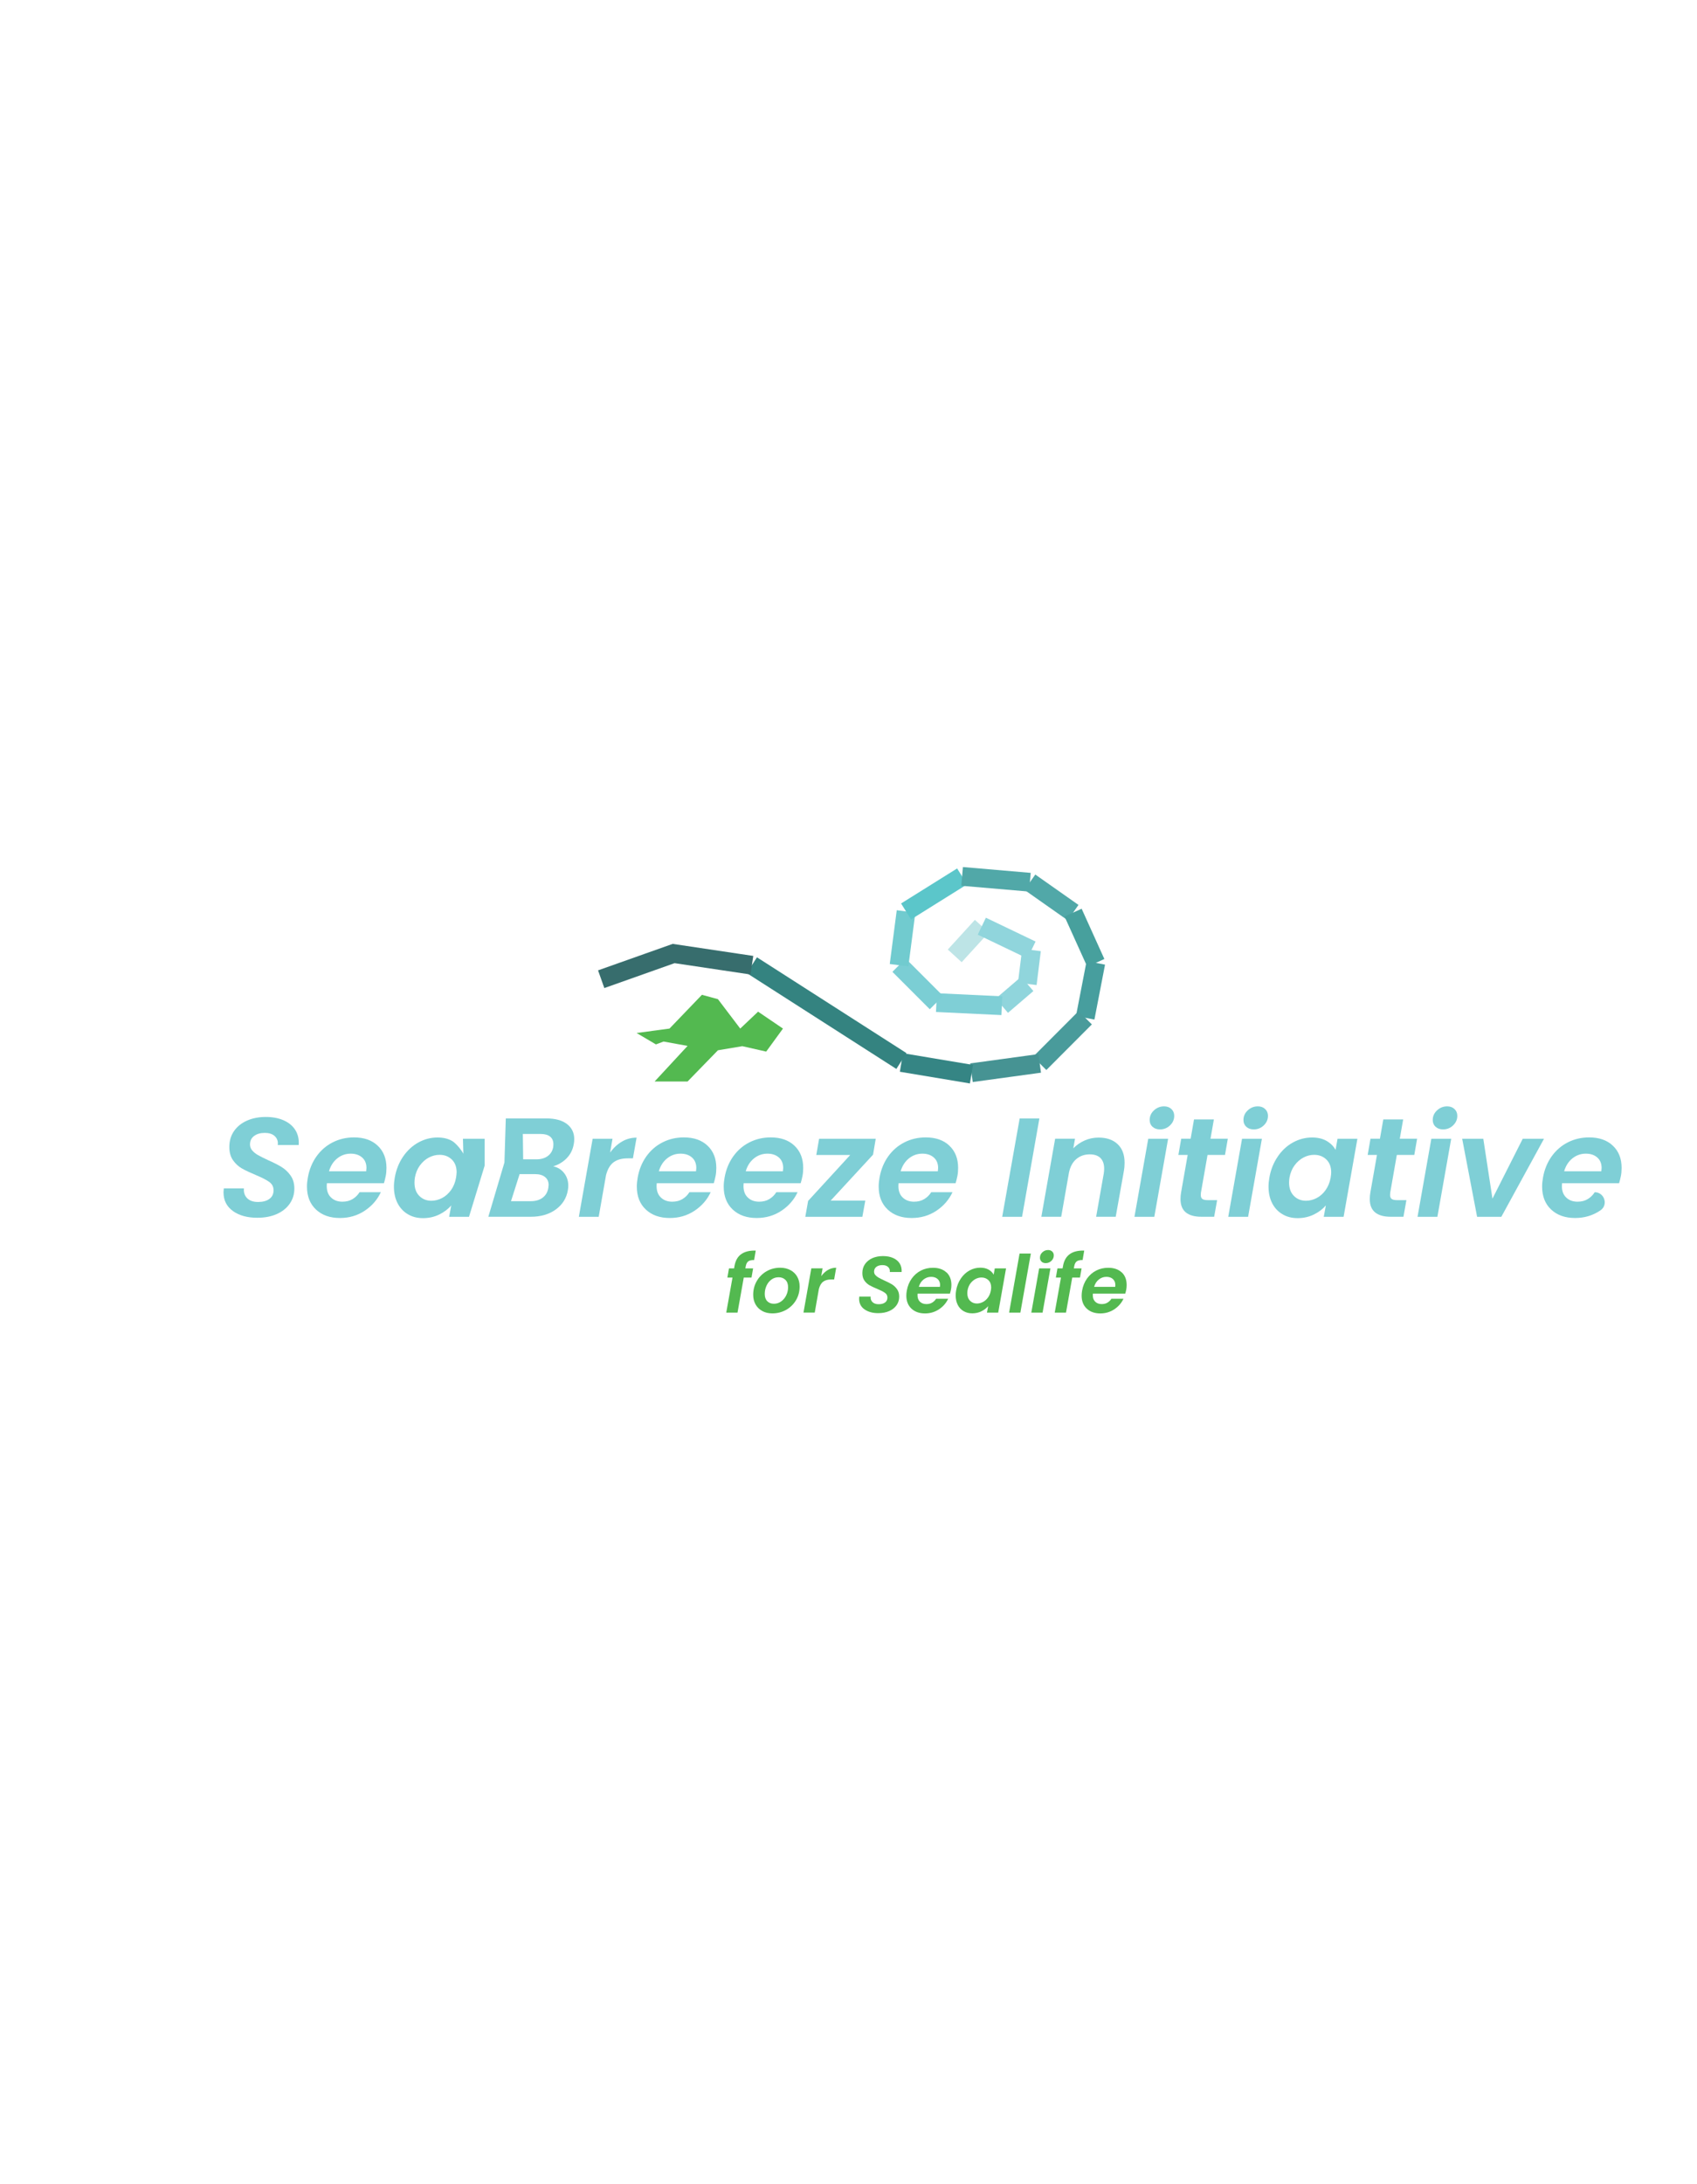 <?xml version="1.0" encoding="UTF-8"?>
<svg id="Layer_1" data-name="Layer 1" xmlns="http://www.w3.org/2000/svg" viewBox="0 0 361.48 464.94">
  <defs>
    <style>
      .cls-1 {
        stroke: #499b9b;
      }

      .cls-1, .cls-2, .cls-3, .cls-4, .cls-5, .cls-6, .cls-7, .cls-8, .cls-9, .cls-10, .cls-11, .cls-12, .cls-13, .cls-14 {
        fill: none;
        stroke-miterlimit: 10;
        stroke-width: 4px;
      }

      .cls-2 {
        stroke: #bde4e6;
      }

      .cls-3 {
        stroke: #469393;
      }

      .cls-4 {
        stroke: #7fcfd6;
      }

      .cls-5 {
        stroke: #5bc6ca;
      }

      .cls-6 {
        stroke: #348380;
      }

      .cls-15 {
        fill: #7fcfd6;
      }

      .cls-7 {
        stroke: #376d6d;
      }

      .cls-8 {
        stroke: #51a8a8;
      }

      .cls-9 {
        stroke: #358584;
      }

      .cls-10 {
        stroke: #90d5dc;
      }

      .cls-11 {
        stroke: #47a09d;
      }

      .cls-16 {
        fill: #53b950;
      }

      .cls-12 {
        stroke: #7bced4;
      }

      .cls-13 {
        stroke: #479e9e;
      }

      .cls-14 {
        stroke: #71cbcf;
      }
    </style>
  </defs>
  <g>
    <line class="cls-2" x1="209.14" y1="197.2" x2="203.37" y2="203.52"/>
    <line class="cls-10" x1="219.72" y1="202.27" x2="209.14" y2="197.2"/>
    <line class="cls-10" x1="218.82" y1="209.49" x2="219.72" y2="202.27"/>
    <line class="cls-10" x1="213.41" y1="214.13" x2="218.82" y2="209.49"/>
    <line class="cls-4" x1="199.47" y1="213.47" x2="213.41" y2="214.13"/>
    <line class="cls-12" x1="191.51" y1="205.51" x2="199.47" y2="213.47"/>
    <line class="cls-14" x1="193" y1="194.06" x2="191.51" y2="205.51"/>
    <line class="cls-5" x1="204.94" y1="186.6" x2="193" y2="194.06"/>
    <line class="cls-8" x1="219.38" y1="187.84" x2="204.94" y2="186.6"/>
    <line class="cls-8" x1="228.58" y1="194.31" x2="219.38" y2="187.84"/>
    <line class="cls-11" x1="233.42" y1="205.01" x2="228.58" y2="194.31"/>
    <line class="cls-13" x1="231.16" y1="216.7" x2="233.42" y2="205.01"/>
    <line class="cls-1" x1="221.47" y1="226.41" x2="231.16" y2="216.7"/>
    <line class="cls-3" x1="206.93" y1="228.4" x2="221.47" y2="226.41"/>
    <line class="cls-9" x1="192.01" y1="226.22" x2="206.93" y2="228.71"/>
    <line class="cls-6" x1="160.16" y1="205.51" x2="192.01" y2="225.91"/>
    <polyline class="cls-7" points="128.06 208.49 143.49 203.02 160.16 205.51"/>
  </g>
  <g>
    <path class="cls-15" d="m49.64,257.86c-1.35-.95-2.03-2.28-2.03-4.01,0-.18.02-.45.06-.81h4.29c-.08.84.15,1.53.68,2.07.53.54,1.3.81,2.32.81s1.83-.21,2.42-.65c.59-.43.89-1.04.89-1.85,0-.74-.31-1.33-.92-1.77-.61-.44-1.57-.93-2.87-1.47-1.2-.5-2.17-.96-2.92-1.38-.75-.42-1.39-1.01-1.92-1.76-.53-.75-.79-1.69-.79-2.83,0-1.3.33-2.43,1-3.39.67-.96,1.59-1.7,2.76-2.22,1.17-.52,2.5-.78,4-.78s2.77.25,3.86.74c1.09.49,1.91,1.19,2.46,2.08.55.9.78,1.95.7,3.15h-4.47l.03-.33c0-.66-.25-1.2-.73-1.62-.49-.42-1.18-.63-2.06-.63-.94,0-1.7.22-2.28.66-.58.44-.87,1.04-.87,1.8,0,.5.17.94.5,1.31s.73.69,1.21.96,1.17.62,2.07,1.04c1.18.52,2.15,1.01,2.91,1.47.76.46,1.41,1.07,1.95,1.83.54.76.81,1.69.81,2.79,0,1.2-.33,2.27-.98,3.21-.65.94-1.57,1.68-2.76,2.21-1.19.53-2.58.79-4.16.79-2.1,0-3.83-.47-5.17-1.42Z"/>
    <path class="cls-15" d="m80.46,243.94c1.24,1.17,1.86,2.74,1.86,4.72,0,.64-.05,1.21-.15,1.71-.12.6-.25,1.12-.39,1.56h-12.15c-.02.14-.03.34-.03.6,0,1.04.3,1.86.92,2.44.61.59,1.41.89,2.41.89.84,0,1.56-.18,2.18-.56.61-.37,1.1-.85,1.48-1.46h4.53c-.74,1.6-1.89,2.92-3.44,3.95-1.55,1.03-3.31,1.54-5.27,1.54-2.12,0-3.82-.6-5.1-1.8-1.28-1.2-1.92-2.83-1.92-4.89,0-.6.06-1.23.18-1.89.3-1.72.92-3.23,1.84-4.53.93-1.3,2.08-2.3,3.47-3,1.38-.7,2.89-1.05,4.53-1.05,2.12,0,3.8.58,5.04,1.76Zm-2.4,4.75c0-.96-.31-1.71-.93-2.25-.62-.54-1.43-.81-2.43-.81-1.06,0-2.01.33-2.85,1-.84.67-1.43,1.59-1.77,2.75h7.92c.04-.32.06-.55.06-.69Z"/>
    <path class="cls-15" d="m85.88,246.24c.89-1.3,1.98-2.3,3.26-3,1.28-.7,2.63-1.05,4.05-1.05,1.24,0,2.28.25,3.13.75.85.5,1.98,1.94,2.38,2.7l-.09-3.18h4.62v5.74l-3.33,10.88h-4.23l.45-2.43c-.66.78-1.52,1.43-2.56,1.94-1.05.51-2.2.77-3.44.77s-2.3-.27-3.24-.83c-.94-.55-1.67-1.33-2.19-2.34-.52-1.01-.78-2.19-.78-3.52,0-.62.06-1.27.18-1.95.3-1.68.89-3.17,1.78-4.47Zm11.39,3.39c0-1.18-.35-2.1-1.04-2.76s-1.56-.99-2.59-.99c-.78,0-1.54.19-2.27.57-.73.38-1.37.94-1.91,1.67s-.9,1.6-1.08,2.59c-.06.38-.09.74-.09,1.08,0,1.2.34,2.15,1.02,2.83.68.69,1.54,1.04,2.58,1.04.78,0,1.54-.2,2.28-.58.74-.39,1.38-.96,1.91-1.7.53-.74.88-1.61,1.06-2.61.08-.52.12-.9.12-1.14Z"/>
    <path class="cls-15" d="m120.74,246.58c-.79.81-1.75,1.4-2.9,1.75.96.2,1.73.68,2.33,1.44.59.76.88,1.66.88,2.7,0,.28-.03.59-.09.93-.28,1.7-1.14,3.07-2.56,4.11-1.43,1.04-3.22,1.56-5.35,1.56h-9.03l3.43-11.56.29-9.38h8.64c1.9,0,3.36.4,4.4,1.2,1.03.8,1.54,1.87,1.54,3.21,0,.32-.03.65-.09.99-.2,1.22-.7,2.23-1.49,3.04Zm-3.88,5.72c0-.72-.25-1.29-.77-1.7-.51-.41-1.21-.61-2.11-.61h-3.3l-1.83,5.76h4.23c1.02,0,1.86-.25,2.52-.75.66-.5,1.06-1.2,1.2-2.1.04-.28.06-.48.06-.6Zm1.02-8.67c0-.7-.23-1.24-.69-1.62-.46-.38-1.13-.57-2.01-.57h-3.81l.07,5.4h2.81c.98,0,1.79-.23,2.43-.7.64-.47,1.03-1.12,1.17-1.97.02-.12.03-.3.03-.54Z"/>
    <path class="cls-15" d="m132.48,243.06c.96-.56,2-.84,3.12-.84l-.78,4.41h-1.11c-1.24,0-2.23.27-2.98.81s-1.3,1.46-1.64,2.76l-1.56,8.88h-4.23l2.94-16.62h4.23l-.51,2.94c.72-1,1.56-1.78,2.52-2.34Z"/>
    <path class="cls-15" d="m150.72,243.94c1.24,1.17,1.86,2.74,1.86,4.72,0,.64-.05,1.21-.15,1.71-.12.6-.25,1.12-.39,1.56h-12.15c-.02.14-.03.34-.03.6,0,1.04.3,1.86.92,2.44.61.59,1.41.89,2.41.89.84,0,1.56-.18,2.18-.56.61-.37,1.1-.85,1.48-1.46h4.53c-.74,1.6-1.89,2.92-3.44,3.95-1.55,1.03-3.31,1.54-5.27,1.54-2.12,0-3.82-.6-5.1-1.8-1.28-1.2-1.92-2.83-1.92-4.89,0-.6.06-1.23.18-1.89.3-1.72.92-3.23,1.84-4.53.93-1.3,2.08-2.3,3.47-3,1.38-.7,2.89-1.05,4.53-1.05,2.12,0,3.8.58,5.04,1.76Zm-2.4,4.75c0-.96-.31-1.71-.93-2.25-.62-.54-1.43-.81-2.43-.81-1.06,0-2.01.33-2.85,1-.84.67-1.43,1.59-1.77,2.75h7.92c.04-.32.06-.55.06-.69Z"/>
    <path class="cls-15" d="m169.23,243.94c1.24,1.17,1.86,2.74,1.86,4.72,0,.64-.05,1.21-.15,1.71-.12.6-.25,1.12-.39,1.56h-12.15c-.02.14-.03.34-.03.6,0,1.04.3,1.86.92,2.44.61.59,1.41.89,2.41.89.84,0,1.56-.18,2.18-.56.61-.37,1.1-.85,1.48-1.46h4.53c-.74,1.6-1.89,2.92-3.44,3.95-1.55,1.03-3.31,1.54-5.27,1.54-2.12,0-3.82-.6-5.1-1.8-1.28-1.2-1.92-2.83-1.92-4.89,0-.6.06-1.23.18-1.89.3-1.72.92-3.23,1.84-4.53.93-1.3,2.08-2.3,3.47-3,1.38-.7,2.89-1.05,4.53-1.05,2.12,0,3.8.58,5.04,1.76Zm-2.4,4.75c0-.96-.31-1.71-.93-2.25-.62-.54-1.43-.81-2.43-.81-1.06,0-2.01.33-2.85,1-.84.67-1.43,1.59-1.77,2.75h7.92c.04-.32.06-.55.06-.69Z"/>
    <path class="cls-15" d="m176.94,255.63h7.38l-.63,3.45h-12.15l.6-3.39,5.23-5.7,3.74-4.08h-7.23l.6-3.45h12.06l-.57,3.39-5.07,5.49-3.96,4.29Z"/>
    <path class="cls-15" d="m202.23,243.94c1.24,1.17,1.86,2.74,1.86,4.72,0,.64-.05,1.21-.15,1.71-.12.6-.25,1.12-.39,1.56h-12.15c-.02.14-.03.34-.03.6,0,1.04.3,1.86.92,2.44.61.59,1.41.89,2.41.89.84,0,1.56-.18,2.18-.56.61-.37,1.1-.85,1.48-1.46h4.53c-.74,1.6-1.89,2.92-3.43,3.95-1.55,1.03-3.31,1.54-5.27,1.54-2.12,0-3.82-.6-5.1-1.8-1.28-1.2-1.92-2.83-1.92-4.89,0-.6.06-1.23.18-1.89.3-1.72.92-3.23,1.84-4.53.93-1.3,2.08-2.3,3.47-3,1.38-.7,2.89-1.05,4.53-1.05,2.12,0,3.8.58,5.04,1.76Zm-2.4,4.75c0-.96-.31-1.71-.93-2.25s-1.43-.81-2.43-.81c-1.06,0-2.01.33-2.85,1-.84.67-1.43,1.59-1.77,2.75h7.92c.04-.32.06-.55.06-.69Z"/>
    <path class="cls-15" d="m221.4,238.14l-2.09,11.85-1.6,9.09h-4.23l1.61-9.07,2.11-11.87h4.2Z"/>
    <path class="cls-15" d="m238.07,243.61c.99.93,1.48,2.25,1.48,3.97,0,.64-.05,1.22-.15,1.74l-1.74,9.75h-4.17l1.62-9.18c.06-.36.09-.71.09-1.05,0-1-.27-1.76-.79-2.28-.53-.52-1.29-.78-2.27-.78-1.12,0-2.07.33-2.87,1-.79.67-1.31,1.64-1.57,2.9l-1.65,9.39h-4.23l2.94-16.62h4.23l-.36,2.04c.68-.7,1.49-1.25,2.43-1.67.94-.41,1.92-.61,2.94-.61,1.72,0,3.08.46,4.07,1.4Z"/>
    <path class="cls-15" d="m248.82,242.46l-2.94,16.62h-4.23l2.94-16.62h4.23Zm-3.33-2.55c-.4-.38-.6-.86-.6-1.44,0-.8.3-1.49.92-2.06s1.33-.85,2.15-.85c.64,0,1.16.19,1.56.57.4.38.6.86.6,1.44,0,.8-.3,1.48-.9,2.05-.6.57-1.31.85-2.13.85-.66,0-1.19-.19-1.59-.57Z"/>
    <path class="cls-15" d="m255.81,253.95c-.02.12-.03.28-.03.48,0,.4.12.69.34.85.23.17.62.25,1.16.25h1.98l-.63,3.54h-2.67c-3,0-4.5-1.25-4.5-3.75,0-.48.04-.95.12-1.41l1.41-8.01h-1.98l.6-3.45h2.01l.72-4.11h4.23l-.72,4.11h3.69l-.6,3.45h-3.72l-1.41,8.04Z"/>
    <path class="cls-15" d="m268.8,242.46l-2.94,16.62h-4.23l2.94-16.62h4.23Zm-3.33-2.55c-.4-.38-.6-.86-.6-1.44,0-.8.3-1.49.92-2.06.61-.57,1.32-.85,2.14-.85.64,0,1.16.19,1.56.57.4.38.6.86.6,1.44,0,.8-.3,1.48-.9,2.05-.6.57-1.31.85-2.13.85-.66,0-1.19-.19-1.59-.57Z"/>
    <path class="cls-15" d="m272.18,246.24c.89-1.3,1.97-2.3,3.25-3,1.28-.7,2.63-1.05,4.05-1.05,1.24,0,2.29.25,3.13.75.85.5,1.47,1.13,1.88,1.89l.42-2.37h4.23l-2.94,16.62h-4.23l.45-2.43c-.66.78-1.51,1.43-2.56,1.94-1.05.51-2.2.77-3.44.77s-2.3-.27-3.24-.83c-.94-.55-1.67-1.33-2.19-2.34-.52-1.01-.78-2.19-.78-3.52,0-.62.06-1.27.18-1.95.3-1.68.89-3.17,1.79-4.47Zm11.38,3.39c0-1.18-.35-2.1-1.04-2.76s-1.55-.99-2.59-.99c-.78,0-1.54.19-2.26.57-.73.38-1.37.94-1.91,1.67-.54.73-.9,1.6-1.08,2.59-.06.38-.09.74-.09,1.08,0,1.2.34,2.15,1.02,2.83.68.69,1.54,1.04,2.58,1.04.78,0,1.54-.2,2.28-.58.74-.39,1.38-.96,1.9-1.7.53-.74.88-1.61,1.07-2.61.08-.52.12-.9.12-1.14Z"/>
    <path class="cls-15" d="m296.13,253.95c-.02.12-.03.28-.03.48,0,.4.12.69.35.85.23.17.61.25,1.15.25h1.98l-.63,3.54h-2.67c-3,0-4.5-1.25-4.5-3.75,0-.48.04-.95.12-1.41l1.41-8.01h-1.98l.6-3.45h2.01l.72-4.11h4.23l-.72,4.11h3.69l-.6,3.45h-3.72l-1.41,8.04Z"/>
    <path class="cls-15" d="m309.12,242.46l-2.94,16.62h-4.23l2.94-16.62h4.23Zm-3.33-2.55c-.4-.38-.6-.86-.6-1.44,0-.8.3-1.49.92-2.06s1.33-.85,2.15-.85c.64,0,1.16.19,1.56.57.4.38.6.86.6,1.44,0,.8-.3,1.48-.9,2.05-.6.57-1.31.85-2.13.85-.66,0-1.19-.19-1.59-.57Z"/>
    <path class="cls-15" d="m317.91,255.21l6.45-12.75h4.53l-9.09,16.62h-5.16l-3.18-16.62h4.5l1.95,12.75Z"/>
    <path class="cls-15" d="m343.56,243.94c1.24,1.17,1.86,2.74,1.86,4.72,0,.64-.05,1.21-.15,1.71-.12.6-.25,1.12-.39,1.56h-12.15c-.02.14-.03.34-.03.6,0,1.04.3,1.86.92,2.44.61.59,1.41.89,2.41.89.84,0,1.56-.18,2.18-.56.61-.37,1.1-.85,1.48-1.46h0c2.06,0,2.94,2.68,1.24,3.85-.05.03-.1.07-.15.1-1.55,1.03-3.31,1.54-5.27,1.54-2.12,0-3.82-.6-5.1-1.8-1.28-1.2-1.92-2.83-1.92-4.89,0-.6.06-1.23.18-1.89.3-1.72.92-3.23,1.84-4.53.93-1.3,2.08-2.3,3.47-3,1.38-.7,2.89-1.05,4.53-1.05,2.12,0,3.8.58,5.04,1.76Zm-2.4,4.75c0-.96-.31-1.71-.93-2.25-.62-.54-1.43-.81-2.43-.81-1.06,0-2.01.33-2.85,1-.84.67-1.43,1.59-1.77,2.75h7.92c.04-.32.06-.55.06-.69Z"/>
    <path class="cls-16" d="m157.89,267.03c.75-.54,1.78-.8,3.09-.76l-.34,2.01c-.57-.01-.99.08-1.26.29s-.45.57-.54,1.1l-.07.39h1.65l-.34,1.96h-1.65l-1.33,7.46h-2.4l1.33-7.46h-1.09l.34-1.96h1.09l.08-.48c.2-1.16.68-2.01,1.43-2.55Z"/>
    <path class="cls-16" d="m162.39,279.14c-.62-.33-1.1-.79-1.44-1.39s-.51-1.29-.51-2.07c0-1.06.25-2.04.76-2.92.5-.88,1.2-1.57,2.07-2.08.88-.51,1.86-.76,2.93-.76.8,0,1.52.17,2.15.5.63.33,1.12.8,1.46,1.4s.52,1.29.52,2.07c0,1.08-.25,2.05-.76,2.92-.51.87-1.21,1.56-2.1,2.07-.89.5-1.87.76-2.95.76-.8,0-1.52-.16-2.13-.49Zm4-2.04c.46-.33.83-.77,1.09-1.31s.39-1.12.39-1.72c0-.68-.19-1.2-.57-1.57-.38-.37-.86-.55-1.44-.55s-1.09.16-1.54.49c-.45.33-.8.77-1.05,1.32-.25.55-.37,1.13-.37,1.74,0,.67.18,1.18.54,1.55.36.36.82.54,1.4.54s1.08-.16,1.55-.49Z"/>
    <path class="cls-16" d="m176.35,270.4c.54-.32,1.13-.48,1.77-.48l-.44,2.5h-.63c-.7,0-1.27.15-1.69.46-.43.31-.73.83-.93,1.56l-.88,5.03h-2.4l1.67-9.42h2.4l-.29,1.67c.41-.57.88-1.01,1.43-1.33Z"/>
    <path class="cls-16" d="m184.15,278.79c-.76-.54-1.15-1.29-1.15-2.27,0-.1.01-.25.03-.46h2.43c-.05.48.08.87.38,1.17s.74.46,1.32.46,1.03-.12,1.37-.37c.33-.24.5-.59.5-1.05,0-.42-.17-.75-.52-1s-.89-.53-1.62-.83c-.68-.28-1.23-.54-1.66-.78-.43-.24-.79-.57-1.09-.99s-.45-.96-.45-1.61c0-.74.19-1.38.57-1.92.38-.54.9-.96,1.56-1.26.66-.29,1.42-.44,2.27-.44s1.57.14,2.18.42c.62.28,1.08.67,1.39,1.18.31.51.44,1.11.4,1.79h-2.53l.02-.19c0-.37-.14-.68-.42-.92-.28-.24-.67-.36-1.16-.36-.53,0-.96.12-1.29.37s-.49.59-.49,1.02c0,.28.09.53.28.74s.42.39.69.54c.27.15.66.35,1.17.59.67.29,1.22.57,1.65.83.43.26.8.61,1.1,1.04.31.43.46.96.46,1.58,0,.68-.18,1.29-.55,1.82-.37.53-.89.95-1.56,1.25-.67.3-1.46.45-2.35.45-1.19,0-2.17-.27-2.93-.81Z"/>
    <path class="cls-16" d="m201.61,270.9c.7.66,1.05,1.56,1.05,2.68,0,.36-.03.69-.09.97-.07.34-.14.64-.22.88h-6.89c-.01.08-.02.19-.02.34,0,.59.17,1.05.52,1.39.35.33.8.5,1.37.5.48,0,.89-.1,1.23-.31s.63-.48.84-.82h2.57c-.42.91-1.07,1.65-1.95,2.24-.88.58-1.87.88-2.98.88-1.2,0-2.16-.34-2.89-1.02-.73-.68-1.09-1.6-1.09-2.77,0-.34.03-.7.1-1.07.17-.97.52-1.83,1.05-2.57.53-.74,1.18-1.3,1.96-1.7.78-.4,1.64-.59,2.57-.59,1.2,0,2.15.33,2.86.99Zm-1.36,2.7c0-.54-.18-.97-.53-1.28s-.81-.46-1.38-.46c-.6,0-1.14.19-1.62.57s-.81.9-1,1.56h4.49c.02-.18.04-.31.04-.39Z"/>
    <path class="cls-16" d="m204.68,272.2c.5-.74,1.12-1.3,1.84-1.7.73-.4,1.49-.59,2.3-.59.7,0,1.29.14,1.78.42.48.28.84.64,1.06,1.07l.24-1.34h2.4l-1.67,9.42h-2.4l.26-1.38c-.38.44-.86.81-1.45,1.1-.59.29-1.24.43-1.95.43s-1.3-.16-1.84-.47c-.53-.31-.95-.75-1.24-1.33-.29-.57-.44-1.24-.44-2,0-.35.03-.72.1-1.1.17-.95.51-1.8,1.01-2.53Zm6.45,1.92c0-.67-.2-1.19-.59-1.56s-.88-.56-1.47-.56c-.44,0-.87.11-1.28.32-.41.22-.77.53-1.08.94-.3.41-.51.9-.61,1.47-.03.22-.05.42-.05.61,0,.68.19,1.21.58,1.61.38.39.87.59,1.46.59.44,0,.87-.11,1.29-.33.42-.22.78-.54,1.08-.96.3-.42.5-.91.6-1.48.05-.29.07-.51.07-.65Z"/>
    <path class="cls-16" d="m219.58,266.9l-2.23,12.58h-2.4l2.23-12.58h2.4Z"/>
    <path class="cls-16" d="m223.75,270.06l-1.67,9.42h-2.4l1.67-9.42h2.4Zm-1.89-1.45c-.23-.21-.34-.49-.34-.82,0-.45.17-.84.52-1.16s.75-.48,1.21-.48c.36,0,.66.11.88.32.23.21.34.49.34.82,0,.45-.17.84-.51,1.17-.34.32-.74.48-1.21.48-.38,0-.68-.11-.9-.32Z"/>
    <path class="cls-16" d="m227.86,267.03c.75-.54,1.78-.8,3.09-.76l-.34,2.01c-.57-.01-.99.08-1.26.29-.27.2-.45.57-.54,1.1l-.07.39h1.65l-.34,1.96h-1.65l-1.33,7.46h-2.4l1.33-7.46h-1.09l.34-1.96h1.09l.09-.48c.2-1.16.68-2.01,1.43-2.55Z"/>
    <path class="cls-16" d="m238.94,270.9c.7.66,1.05,1.56,1.05,2.68,0,.36-.03.69-.08.97-.07.34-.14.64-.22.88h-6.89c-.01.08-.02.19-.02.34,0,.59.17,1.05.52,1.39.34.33.8.5,1.37.5.48,0,.89-.1,1.23-.31s.63-.48.84-.82h2.57c-.42.91-1.07,1.65-1.95,2.24-.88.58-1.87.88-2.98.88-1.2,0-2.16-.34-2.89-1.02s-1.09-1.6-1.09-2.77c0-.34.04-.7.1-1.07.17-.97.52-1.83,1.05-2.57.53-.74,1.18-1.3,1.96-1.7.78-.4,1.64-.59,2.57-.59,1.2,0,2.15.33,2.86.99Zm-1.36,2.7c0-.54-.18-.97-.53-1.28-.35-.31-.81-.46-1.38-.46-.6,0-1.14.19-1.61.57-.48.38-.81.9-1,1.56h4.49c.02-.18.03-.31.03-.39Z"/>
  </g>
  <polygon class="cls-16" points="142.61 219 149.52 211.81 152.93 212.74 157.68 219 161.48 215.4 166.78 219 163.21 223.9 158.12 222.75 152.93 223.62 146.46 230.27 139.44 230.27 146.46 222.69 141.35 221.76 139.72 222.37 135.6 219.94 142.61 219"/>
</svg>